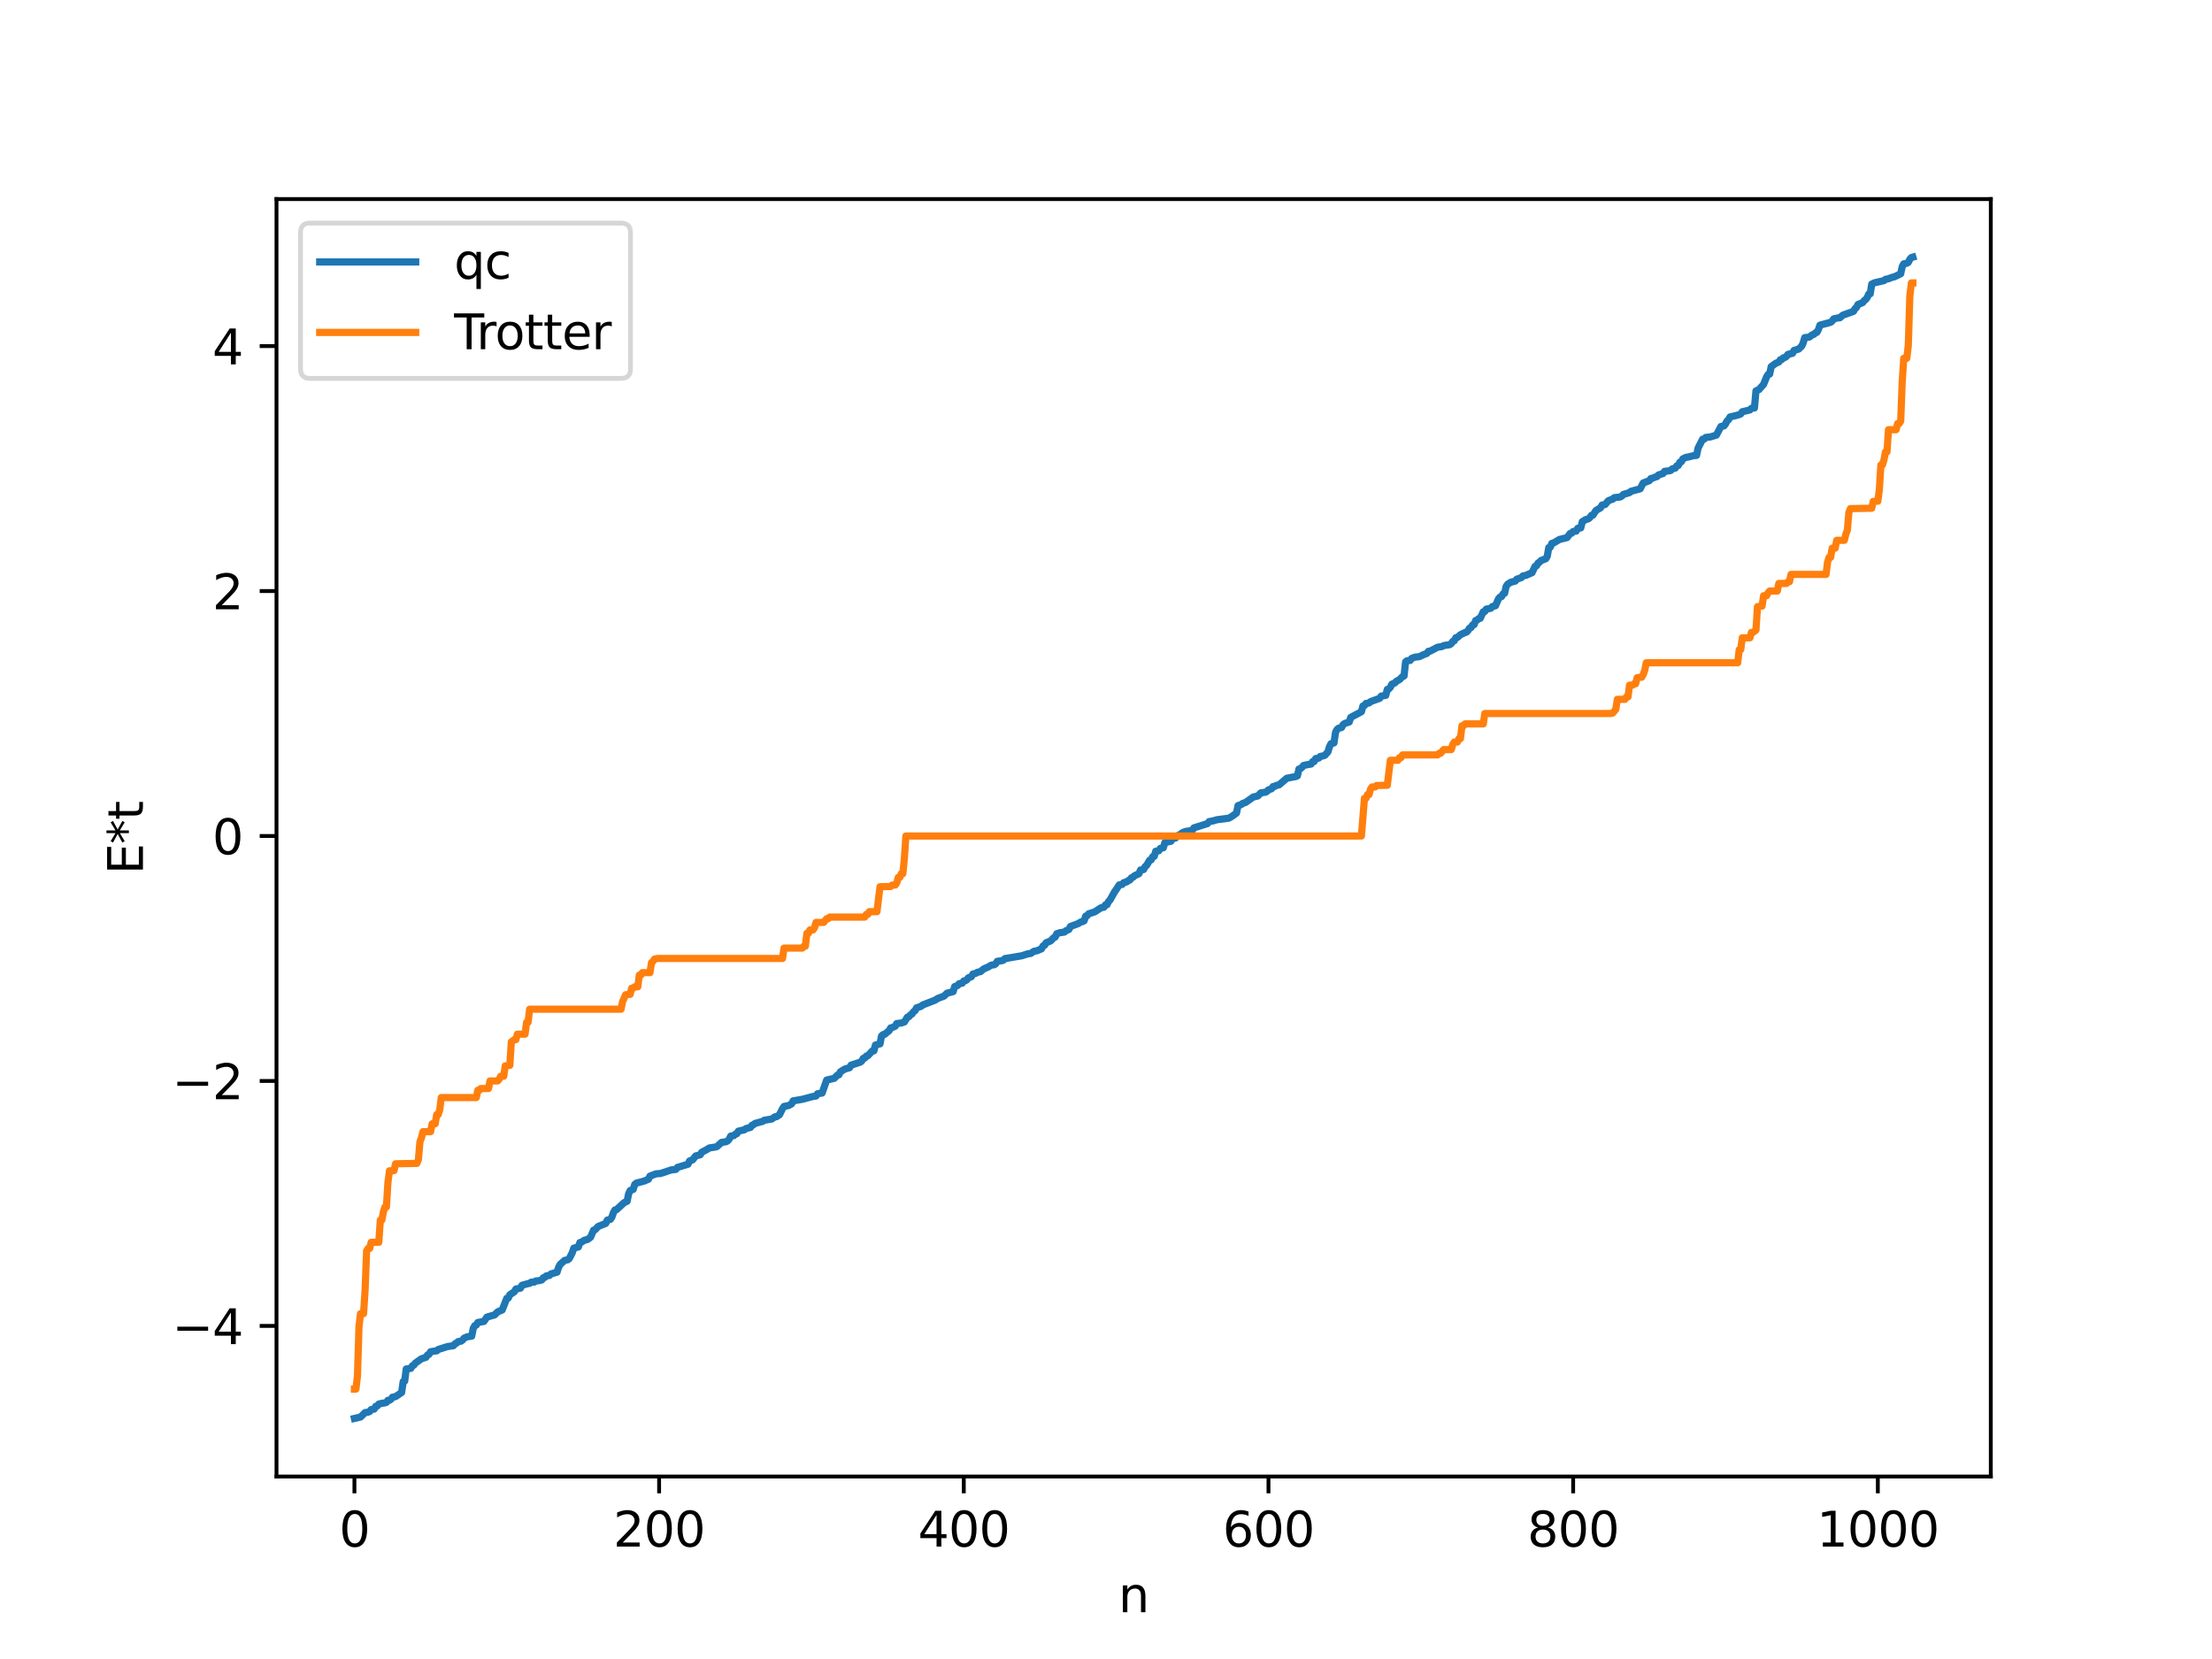 <?xml version="1.0" encoding="utf-8" standalone="no"?>
<!DOCTYPE svg PUBLIC "-//W3C//DTD SVG 1.1//EN"
  "http://www.w3.org/Graphics/SVG/1.1/DTD/svg11.dtd">
<svg xmlns:xlink="http://www.w3.org/1999/xlink" width="460.8pt" height="345.6pt" viewBox="0 0 460.8 345.6" xmlns="http://www.w3.org/2000/svg" version="1.1">
 <defs>
  <style type="text/css">*{stroke-linejoin: round; stroke-linecap: butt}</style>
 </defs>
 <g id="figure_1">
  <g id="patch_1">
   <path d="M 0 345.6 
L 460.8 345.6 
L 460.8 0 
L 0 0 
z
" style="fill: #ffffff"/>
  </g>
  <g id="axes_1">
   <g id="patch_2">
    <path d="M 57.6 307.584 
L 414.72 307.584 
L 414.72 41.472 
L 57.6 41.472 
z
" style="fill: #ffffff"/>
   </g>
   <g id="matplotlib.axis_1">
    <g id="xtick_1">
     <g id="line2d_1">
      <defs>
       <path id="mcded25e98d" d="M 0 0 
L 0 3.5 
" style="stroke: #000000; stroke-width: 0.8"/>
      </defs>
      <g>
       <use xlink:href="#mcded25e98d" x="73.833" y="307.584" style="stroke: #000000; stroke-width: 0.8"/>
      </g>
     </g>
     <g id="text_1">
      <!-- 0 -->
      <g transform="translate(70.651 322.182) scale(0.1 -0.1)">
       <defs>
        <path id="DejaVuSans-30" d="M 2034 4250 
Q 1547 4250 1301 3770 
Q 1056 3291 1056 2328 
Q 1056 1369 1301 889 
Q 1547 409 2034 409 
Q 2525 409 2770 889 
Q 3016 1369 3016 2328 
Q 3016 3291 2770 3770 
Q 2525 4250 2034 4250 
z
M 2034 4750 
Q 2819 4750 3233 4129 
Q 3647 3509 3647 2328 
Q 3647 1150 3233 529 
Q 2819 -91 2034 -91 
Q 1250 -91 836 529 
Q 422 1150 422 2328 
Q 422 3509 836 4129 
Q 1250 4750 2034 4750 
z
" transform="scale(0.016)"/>
       </defs>
       <use xlink:href="#DejaVuSans-30"/>
      </g>
     </g>
    </g>
    <g id="xtick_2">
     <g id="line2d_2">
      <g>
       <use xlink:href="#mcded25e98d" x="137.304" y="307.584" style="stroke: #000000; stroke-width: 0.8"/>
      </g>
     </g>
     <g id="text_2">
      <!-- 200 -->
      <g transform="translate(127.76 322.182) scale(0.1 -0.1)">
       <defs>
        <path id="DejaVuSans-32" d="M 1228 531 
L 3431 531 
L 3431 0 
L 469 0 
L 469 531 
Q 828 903 1448 1529 
Q 2069 2156 2228 2338 
Q 2531 2678 2651 2914 
Q 2772 3150 2772 3378 
Q 2772 3750 2511 3984 
Q 2250 4219 1831 4219 
Q 1534 4219 1204 4116 
Q 875 4013 500 3803 
L 500 4441 
Q 881 4594 1212 4672 
Q 1544 4750 1819 4750 
Q 2544 4750 2975 4387 
Q 3406 4025 3406 3419 
Q 3406 3131 3298 2873 
Q 3191 2616 2906 2266 
Q 2828 2175 2409 1742 
Q 1991 1309 1228 531 
z
" transform="scale(0.016)"/>
       </defs>
       <use xlink:href="#DejaVuSans-32"/>
       <use xlink:href="#DejaVuSans-30" x="63.623"/>
       <use xlink:href="#DejaVuSans-30" x="127.246"/>
      </g>
     </g>
    </g>
    <g id="xtick_3">
     <g id="line2d_3">
      <g>
       <use xlink:href="#mcded25e98d" x="200.775" y="307.584" style="stroke: #000000; stroke-width: 0.8"/>
      </g>
     </g>
     <g id="text_3">
      <!-- 400 -->
      <g transform="translate(191.231 322.182) scale(0.1 -0.1)">
       <defs>
        <path id="DejaVuSans-34" d="M 2419 4116 
L 825 1625 
L 2419 1625 
L 2419 4116 
z
M 2253 4666 
L 3047 4666 
L 3047 1625 
L 3713 1625 
L 3713 1100 
L 3047 1100 
L 3047 0 
L 2419 0 
L 2419 1100 
L 313 1100 
L 313 1709 
L 2253 4666 
z
" transform="scale(0.016)"/>
       </defs>
       <use xlink:href="#DejaVuSans-34"/>
       <use xlink:href="#DejaVuSans-30" x="63.623"/>
       <use xlink:href="#DejaVuSans-30" x="127.246"/>
      </g>
     </g>
    </g>
    <g id="xtick_4">
     <g id="line2d_4">
      <g>
       <use xlink:href="#mcded25e98d" x="264.246" y="307.584" style="stroke: #000000; stroke-width: 0.8"/>
      </g>
     </g>
     <g id="text_4">
      <!-- 600 -->
      <g transform="translate(254.702 322.182) scale(0.1 -0.1)">
       <defs>
        <path id="DejaVuSans-36" d="M 2113 2584 
Q 1688 2584 1439 2293 
Q 1191 2003 1191 1497 
Q 1191 994 1439 701 
Q 1688 409 2113 409 
Q 2538 409 2786 701 
Q 3034 994 3034 1497 
Q 3034 2003 2786 2293 
Q 2538 2584 2113 2584 
z
M 3366 4563 
L 3366 3988 
Q 3128 4100 2886 4159 
Q 2644 4219 2406 4219 
Q 1781 4219 1451 3797 
Q 1122 3375 1075 2522 
Q 1259 2794 1537 2939 
Q 1816 3084 2150 3084 
Q 2853 3084 3261 2657 
Q 3669 2231 3669 1497 
Q 3669 778 3244 343 
Q 2819 -91 2113 -91 
Q 1303 -91 875 529 
Q 447 1150 447 2328 
Q 447 3434 972 4092 
Q 1497 4750 2381 4750 
Q 2619 4750 2861 4703 
Q 3103 4656 3366 4563 
z
" transform="scale(0.016)"/>
       </defs>
       <use xlink:href="#DejaVuSans-36"/>
       <use xlink:href="#DejaVuSans-30" x="63.623"/>
       <use xlink:href="#DejaVuSans-30" x="127.246"/>
      </g>
     </g>
    </g>
    <g id="xtick_5">
     <g id="line2d_5">
      <g>
       <use xlink:href="#mcded25e98d" x="327.717" y="307.584" style="stroke: #000000; stroke-width: 0.8"/>
      </g>
     </g>
     <g id="text_5">
      <!-- 800 -->
      <g transform="translate(318.173 322.182) scale(0.1 -0.1)">
       <defs>
        <path id="DejaVuSans-38" d="M 2034 2216 
Q 1584 2216 1326 1975 
Q 1069 1734 1069 1313 
Q 1069 891 1326 650 
Q 1584 409 2034 409 
Q 2484 409 2743 651 
Q 3003 894 3003 1313 
Q 3003 1734 2745 1975 
Q 2488 2216 2034 2216 
z
M 1403 2484 
Q 997 2584 770 2862 
Q 544 3141 544 3541 
Q 544 4100 942 4425 
Q 1341 4750 2034 4750 
Q 2731 4750 3128 4425 
Q 3525 4100 3525 3541 
Q 3525 3141 3298 2862 
Q 3072 2584 2669 2484 
Q 3125 2378 3379 2068 
Q 3634 1759 3634 1313 
Q 3634 634 3220 271 
Q 2806 -91 2034 -91 
Q 1263 -91 848 271 
Q 434 634 434 1313 
Q 434 1759 690 2068 
Q 947 2378 1403 2484 
z
M 1172 3481 
Q 1172 3119 1398 2916 
Q 1625 2713 2034 2713 
Q 2441 2713 2670 2916 
Q 2900 3119 2900 3481 
Q 2900 3844 2670 4047 
Q 2441 4250 2034 4250 
Q 1625 4250 1398 4047 
Q 1172 3844 1172 3481 
z
" transform="scale(0.016)"/>
       </defs>
       <use xlink:href="#DejaVuSans-38"/>
       <use xlink:href="#DejaVuSans-30" x="63.623"/>
       <use xlink:href="#DejaVuSans-30" x="127.246"/>
      </g>
     </g>
    </g>
    <g id="xtick_6">
     <g id="line2d_6">
      <g>
       <use xlink:href="#mcded25e98d" x="391.188" y="307.584" style="stroke: #000000; stroke-width: 0.8"/>
      </g>
     </g>
     <g id="text_6">
      <!-- 1000 -->
      <g transform="translate(378.463 322.182) scale(0.1 -0.1)">
       <defs>
        <path id="DejaVuSans-31" d="M 794 531 
L 1825 531 
L 1825 4091 
L 703 3866 
L 703 4441 
L 1819 4666 
L 2450 4666 
L 2450 531 
L 3481 531 
L 3481 0 
L 794 0 
L 794 531 
z
" transform="scale(0.016)"/>
       </defs>
       <use xlink:href="#DejaVuSans-31"/>
       <use xlink:href="#DejaVuSans-30" x="63.623"/>
       <use xlink:href="#DejaVuSans-30" x="127.246"/>
       <use xlink:href="#DejaVuSans-30" x="190.869"/>
      </g>
     </g>
    </g>
    <g id="text_7">
     <!-- n -->
     <g transform="translate(232.991 335.861) scale(0.1 -0.1)">
      <defs>
       <path id="DejaVuSans-6e" d="M 3513 2113 
L 3513 0 
L 2938 0 
L 2938 2094 
Q 2938 2591 2744 2837 
Q 2550 3084 2163 3084 
Q 1697 3084 1428 2787 
Q 1159 2491 1159 1978 
L 1159 0 
L 581 0 
L 581 3500 
L 1159 3500 
L 1159 2956 
Q 1366 3272 1645 3428 
Q 1925 3584 2291 3584 
Q 2894 3584 3203 3211 
Q 3513 2838 3513 2113 
z
" transform="scale(0.016)"/>
      </defs>
      <use xlink:href="#DejaVuSans-6e"/>
     </g>
    </g>
   </g>
   <g id="matplotlib.axis_2">
    <g id="ytick_1">
     <g id="line2d_7">
      <defs>
       <path id="mfe4c608724" d="M 0 0 
L -3.5 0 
" style="stroke: #000000; stroke-width: 0.8"/>
      </defs>
      <g>
       <use xlink:href="#mfe4c608724" x="57.6" y="276.209" style="stroke: #000000; stroke-width: 0.8"/>
      </g>
     </g>
     <g id="text_8">
      <!-- −4 -->
      <g transform="translate(35.858 280.008) scale(0.1 -0.1)">
       <defs>
        <path id="DejaVuSans-2212" d="M 678 2272 
L 4684 2272 
L 4684 1741 
L 678 1741 
L 678 2272 
z
" transform="scale(0.016)"/>
       </defs>
       <use xlink:href="#DejaVuSans-2212"/>
       <use xlink:href="#DejaVuSans-34" x="83.789"/>
      </g>
     </g>
    </g>
    <g id="ytick_2">
     <g id="line2d_8">
      <g>
       <use xlink:href="#mfe4c608724" x="57.6" y="225.181" style="stroke: #000000; stroke-width: 0.8"/>
      </g>
     </g>
     <g id="text_9">
      <!-- −2 -->
      <g transform="translate(35.858 228.981) scale(0.1 -0.1)">
       <use xlink:href="#DejaVuSans-2212"/>
       <use xlink:href="#DejaVuSans-32" x="83.789"/>
      </g>
     </g>
    </g>
    <g id="ytick_3">
     <g id="line2d_9">
      <g>
       <use xlink:href="#mfe4c608724" x="57.6" y="174.154" style="stroke: #000000; stroke-width: 0.8"/>
      </g>
     </g>
     <g id="text_10">
      <!-- 0 -->
      <g transform="translate(44.237 177.953) scale(0.1 -0.1)">
       <use xlink:href="#DejaVuSans-30"/>
      </g>
     </g>
    </g>
    <g id="ytick_4">
     <g id="line2d_10">
      <g>
       <use xlink:href="#mfe4c608724" x="57.6" y="123.126" style="stroke: #000000; stroke-width: 0.8"/>
      </g>
     </g>
     <g id="text_11">
      <!-- 2 -->
      <g transform="translate(44.237 126.925) scale(0.1 -0.1)">
       <use xlink:href="#DejaVuSans-32"/>
      </g>
     </g>
    </g>
    <g id="ytick_5">
     <g id="line2d_11">
      <g>
       <use xlink:href="#mfe4c608724" x="57.6" y="72.099" style="stroke: #000000; stroke-width: 0.8"/>
      </g>
     </g>
     <g id="text_12">
      <!-- 4 -->
      <g transform="translate(44.237 75.898) scale(0.1 -0.1)">
       <use xlink:href="#DejaVuSans-34"/>
      </g>
     </g>
    </g>
    <g id="text_13">
     <!-- E*t -->
     <g transform="translate(29.778 182.148) rotate(-90) scale(0.1 -0.1)">
      <defs>
       <path id="DejaVuSans-45" d="M 628 4666 
L 3578 4666 
L 3578 4134 
L 1259 4134 
L 1259 2753 
L 3481 2753 
L 3481 2222 
L 1259 2222 
L 1259 531 
L 3634 531 
L 3634 0 
L 628 0 
L 628 4666 
z
" transform="scale(0.016)"/>
       <path id="DejaVuSans-2a" d="M 3009 3897 
L 1888 3291 
L 3009 2681 
L 2828 2375 
L 1778 3009 
L 1778 1831 
L 1422 1831 
L 1422 3009 
L 372 2375 
L 191 2681 
L 1313 3291 
L 191 3897 
L 372 4206 
L 1422 3572 
L 1422 4750 
L 1778 4750 
L 1778 3572 
L 2828 4206 
L 3009 3897 
z
" transform="scale(0.016)"/>
       <path id="DejaVuSans-74" d="M 1172 4494 
L 1172 3500 
L 2356 3500 
L 2356 3053 
L 1172 3053 
L 1172 1153 
Q 1172 725 1289 603 
Q 1406 481 1766 481 
L 2356 481 
L 2356 0 
L 1766 0 
Q 1100 0 847 248 
Q 594 497 594 1153 
L 594 3053 
L 172 3053 
L 172 3500 
L 594 3500 
L 594 4494 
L 1172 4494 
z
" transform="scale(0.016)"/>
      </defs>
      <use xlink:href="#DejaVuSans-45"/>
      <use xlink:href="#DejaVuSans-2a" x="63.184"/>
      <use xlink:href="#DejaVuSans-74" x="113.184"/>
     </g>
    </g>
   </g>
   <g id="line2d_12">
    <path d="M 73.833 295.488 
L 75.102 295.194 
L 76.054 294.271 
L 76.689 294.174 
L 77.006 294.05 
L 77.324 293.636 
L 77.958 293.537 
L 78.276 292.959 
L 78.593 292.887 
L 78.91 292.495 
L 79.545 292.339 
L 80.18 292.246 
L 80.497 292.138 
L 80.815 291.708 
L 81.132 291.7 
L 81.449 291.494 
L 81.767 291.057 
L 82.401 290.944 
L 83.671 290.076 
L 83.988 287.807 
L 84.305 287.707 
L 84.623 285.186 
L 85.575 285.06 
L 85.892 284.526 
L 86.21 284.374 
L 86.527 283.955 
L 87.796 283.056 
L 88.748 282.745 
L 89.066 282.263 
L 89.383 282.122 
L 89.7 281.589 
L 90.653 281.435 
L 90.97 281.41 
L 91.287 281.124 
L 93.191 280.523 
L 94.461 280.327 
L 94.778 279.941 
L 95.096 279.816 
L 95.413 279.489 
L 96.048 279.386 
L 96.365 279.158 
L 96.682 278.758 
L 97.317 278.484 
L 98.269 278.341 
L 98.586 276.714 
L 98.904 276.151 
L 99.221 276.031 
L 99.539 275.499 
L 100.808 275.275 
L 101.443 274.371 
L 102.395 274.101 
L 103.029 273.926 
L 103.664 273.289 
L 104.616 272.89 
L 105.568 270.465 
L 105.886 270.405 
L 106.203 269.728 
L 107.155 269.084 
L 107.472 268.529 
L 108.424 268.344 
L 108.742 267.749 
L 110.011 267.395 
L 110.329 267.351 
L 110.646 267.108 
L 111.281 267.081 
L 111.598 266.856 
L 112.233 266.789 
L 112.867 266.638 
L 113.185 266.17 
L 113.502 266.101 
L 113.82 265.792 
L 114.454 265.705 
L 114.772 265.378 
L 116.041 265.021 
L 116.358 264.039 
L 116.676 263.419 
L 117.628 262.564 
L 118.262 262.442 
L 118.58 262.199 
L 119.215 260.958 
L 119.532 260.011 
L 120.484 259.764 
L 120.801 258.838 
L 121.119 258.765 
L 121.753 258.354 
L 122.388 258.209 
L 123.023 257.733 
L 123.658 256.266 
L 123.975 256.168 
L 124.61 255.493 
L 126.196 254.857 
L 126.514 254.173 
L 127.148 254.021 
L 127.466 253.544 
L 127.783 252.626 
L 128.1 252.051 
L 128.418 252.009 
L 130.005 250.541 
L 130.639 250.241 
L 130.957 248.68 
L 131.274 248.005 
L 131.909 247.773 
L 132.226 246.746 
L 132.543 246.475 
L 134.13 246.057 
L 134.765 245.789 
L 135.082 245.657 
L 135.4 245.006 
L 136.034 244.769 
L 136.669 244.527 
L 137.621 244.455 
L 139.843 243.712 
L 140.795 243.611 
L 141.112 243.2 
L 143.334 242.521 
L 143.651 241.846 
L 144.286 241.617 
L 144.92 240.804 
L 145.872 240.561 
L 146.19 240.03 
L 147.142 239.531 
L 147.777 239.136 
L 149.046 238.948 
L 149.363 238.848 
L 150.315 237.982 
L 151.267 237.843 
L 151.585 237.657 
L 151.902 237.309 
L 152.22 236.668 
L 152.854 236.58 
L 153.172 236.268 
L 153.489 236.18 
L 153.806 235.638 
L 155.076 235.354 
L 155.393 235.096 
L 156.345 234.86 
L 156.662 234.407 
L 156.98 234.284 
L 157.297 234.029 
L 158.884 233.601 
L 159.201 233.371 
L 160.788 233.11 
L 161.423 232.652 
L 161.74 232.639 
L 162.375 232.234 
L 163.01 230.957 
L 163.327 230.488 
L 164.279 230.306 
L 164.914 229.947 
L 165.231 229.327 
L 165.866 229.222 
L 167.135 229.001 
L 169.357 228.415 
L 169.991 228.325 
L 170.309 227.844 
L 171.261 227.705 
L 172.213 224.991 
L 173.8 224.627 
L 174.434 223.976 
L 174.752 223.904 
L 175.069 223.278 
L 176.021 222.691 
L 176.973 222.431 
L 177.291 221.889 
L 179.195 221.273 
L 179.512 221.043 
L 179.829 220.471 
L 180.147 220.412 
L 180.464 220.001 
L 180.781 219.942 
L 181.734 218.912 
L 182.051 218.911 
L 182.368 217.697 
L 183.32 217.457 
L 183.638 215.82 
L 183.955 215.525 
L 184.272 215.475 
L 185.224 214.705 
L 185.542 214.137 
L 185.859 214.064 
L 186.494 213.775 
L 186.811 213.222 
L 187.763 213.111 
L 188.398 212.894 
L 189.033 211.88 
L 189.35 211.792 
L 189.667 211.409 
L 189.985 211.23 
L 190.302 210.758 
L 190.62 210.547 
L 190.937 209.949 
L 191.572 209.742 
L 191.889 209.628 
L 192.206 209.356 
L 194.745 208.373 
L 195.38 207.979 
L 196.649 207.509 
L 197.284 206.9 
L 198.553 206.574 
L 198.871 205.529 
L 199.505 205.282 
L 199.823 204.911 
L 200.458 204.812 
L 200.775 204.347 
L 201.092 204.303 
L 201.41 204.115 
L 201.727 203.695 
L 202.362 203.467 
L 202.679 202.899 
L 203.314 202.743 
L 203.631 202.543 
L 204.266 202.403 
L 204.9 201.858 
L 205.853 201.442 
L 206.487 201.061 
L 207.122 200.969 
L 207.439 200.757 
L 207.757 200.259 
L 208.709 200.123 
L 209.026 200.021 
L 209.343 199.684 
L 209.978 199.591 
L 212.834 199.109 
L 214.104 198.706 
L 214.739 198.618 
L 215.373 198.173 
L 216.008 198.061 
L 216.96 197.668 
L 217.277 197.066 
L 217.595 196.927 
L 217.912 196.401 
L 218.864 196.009 
L 219.499 195.345 
L 219.816 195.202 
L 220.134 194.518 
L 220.768 194.308 
L 221.72 194.17 
L 222.038 193.903 
L 222.672 193.624 
L 222.99 193.005 
L 224.577 192.416 
L 225.211 192.039 
L 225.529 191.991 
L 225.846 191.804 
L 226.163 190.849 
L 226.481 190.741 
L 226.798 190.36 
L 228.067 189.952 
L 229.337 189.117 
L 229.972 188.988 
L 230.289 188.487 
L 230.606 188.467 
L 230.924 187.803 
L 231.241 187.484 
L 232.193 185.77 
L 232.51 185.347 
L 233.145 184.344 
L 233.78 184.238 
L 234.097 183.867 
L 234.732 183.701 
L 235.049 183.423 
L 235.367 183.329 
L 235.684 182.866 
L 236.001 182.764 
L 236.319 182.449 
L 237.271 181.997 
L 237.588 181.233 
L 238.223 181.145 
L 238.54 180.536 
L 238.858 180.283 
L 239.492 179.19 
L 239.81 179.123 
L 240.127 178.47 
L 240.444 178.397 
L 240.762 177.334 
L 241.396 177.23 
L 241.714 176.737 
L 242.348 176.605 
L 242.666 175.521 
L 243.935 175.245 
L 244.253 174.727 
L 244.887 174.569 
L 245.205 174.11 
L 245.522 174.042 
L 246.474 173.378 
L 247.109 173.182 
L 247.743 173.091 
L 248.378 172.975 
L 248.696 172.465 
L 249.33 172.264 
L 251.552 171.566 
L 251.869 171.156 
L 252.821 170.976 
L 253.456 170.774 
L 255.995 170.437 
L 256.629 170.067 
L 257.581 169.38 
L 257.899 167.821 
L 258.534 167.626 
L 258.851 167.375 
L 259.486 167.162 
L 261.072 166.036 
L 262.024 165.813 
L 262.659 165.169 
L 263.611 165.027 
L 263.929 164.872 
L 264.246 164.545 
L 264.881 164.32 
L 265.198 163.855 
L 265.515 163.844 
L 265.833 163.64 
L 266.467 163.488 
L 268.054 162.131 
L 269.006 161.94 
L 269.958 161.767 
L 270.276 161.614 
L 270.593 160.208 
L 270.91 160.109 
L 271.228 159.862 
L 271.545 159.466 
L 272.18 159.326 
L 273.132 159.162 
L 273.449 158.646 
L 273.767 158.637 
L 274.084 158.023 
L 274.719 157.923 
L 275.036 157.584 
L 275.671 157.452 
L 275.988 157.338 
L 276.623 156.649 
L 276.94 155.591 
L 277.258 154.94 
L 277.892 154.761 
L 278.21 152.578 
L 278.527 151.971 
L 278.844 151.707 
L 279.479 151.551 
L 279.796 150.952 
L 280.114 150.724 
L 281.066 150.403 
L 281.383 149.451 
L 283.605 148.266 
L 283.922 147.076 
L 284.239 146.985 
L 284.557 146.54 
L 285.191 146.444 
L 285.509 146.166 
L 287.413 145.468 
L 287.73 145.01 
L 288.682 144.856 
L 289 143.614 
L 289.317 143.516 
L 289.634 143.174 
L 289.952 142.534 
L 290.586 142.263 
L 290.904 141.911 
L 291.539 141.577 
L 292.173 140.941 
L 292.491 140.813 
L 292.808 137.873 
L 293.125 137.637 
L 293.76 137.58 
L 294.077 137.16 
L 294.712 136.906 
L 295.664 136.796 
L 296.616 136.348 
L 297.251 136.114 
L 297.568 135.67 
L 297.886 135.663 
L 299.472 134.832 
L 300.424 134.679 
L 300.742 134.487 
L 302.011 134.295 
L 302.329 134.055 
L 302.646 133.607 
L 302.963 133.474 
L 303.281 132.846 
L 303.598 132.789 
L 304.233 132.227 
L 305.185 131.772 
L 305.502 131.684 
L 305.82 131.348 
L 306.137 130.837 
L 306.454 130.729 
L 306.772 130.175 
L 307.089 130.115 
L 307.406 129.269 
L 307.724 129.162 
L 308.041 128.868 
L 308.358 128.809 
L 308.993 127.441 
L 309.31 127.386 
L 309.628 126.882 
L 310.262 126.78 
L 310.58 126.701 
L 310.897 126.345 
L 311.532 126.193 
L 312.167 124.735 
L 312.484 124.377 
L 312.801 124.283 
L 313.119 123.72 
L 313.436 123.595 
L 313.753 122.164 
L 314.071 121.706 
L 314.705 121.299 
L 315.658 121.051 
L 315.975 120.657 
L 316.927 120.328 
L 317.244 119.985 
L 317.879 119.856 
L 318.831 119.438 
L 319.148 119.306 
L 319.783 117.97 
L 320.1 117.852 
L 320.418 117.281 
L 320.735 117.089 
L 321.053 116.753 
L 322.005 116.406 
L 322.322 115.885 
L 322.639 114.067 
L 322.957 113.974 
L 323.274 113.194 
L 323.591 113.135 
L 324.861 112.384 
L 326.448 111.99 
L 327.082 111.141 
L 327.4 111.073 
L 327.717 110.722 
L 328.352 110.638 
L 328.669 110.061 
L 329.304 109.972 
L 329.621 108.684 
L 330.256 108.273 
L 330.891 108.073 
L 331.208 107.823 
L 331.525 107.364 
L 331.843 107.305 
L 332.477 106.338 
L 333.429 105.782 
L 333.747 105.208 
L 334.381 105.099 
L 335.016 104.342 
L 335.651 104.068 
L 335.968 103.983 
L 336.286 103.674 
L 337.555 103.522 
L 337.872 103.325 
L 338.19 102.992 
L 339.142 102.715 
L 339.459 102.624 
L 339.777 102.343 
L 341.681 101.829 
L 342.315 100.608 
L 342.95 100.373 
L 343.585 100.134 
L 343.902 99.689 
L 344.22 99.631 
L 344.854 99.366 
L 345.172 99.287 
L 345.489 98.947 
L 346.441 98.64 
L 346.758 98.192 
L 347.71 98.081 
L 348.028 98.002 
L 348.345 97.68 
L 348.98 97.518 
L 349.297 97.054 
L 349.615 96.968 
L 349.932 96.3 
L 350.249 96.199 
L 350.567 95.588 
L 351.201 95.281 
L 351.836 95.172 
L 352.788 94.928 
L 353.423 94.868 
L 353.74 93.346 
L 354.692 91.486 
L 355.01 91.476 
L 355.327 91.127 
L 356.279 91.025 
L 357.548 90.641 
L 358.5 88.849 
L 359.135 88.724 
L 359.453 88.322 
L 359.77 87.7 
L 360.087 87.436 
L 360.405 86.858 
L 361.674 86.558 
L 362.309 86.372 
L 362.626 86.228 
L 362.943 85.776 
L 364.53 85.402 
L 364.848 85.065 
L 365.482 84.988 
L 365.8 81.43 
L 366.434 81.148 
L 367.386 80.069 
L 368.021 78.495 
L 368.339 77.992 
L 368.656 77.916 
L 368.973 76.37 
L 369.925 75.685 
L 370.56 75.411 
L 370.877 74.935 
L 371.195 74.875 
L 371.512 74.533 
L 371.829 74.473 
L 372.147 74.254 
L 372.464 73.826 
L 373.416 73.599 
L 373.734 72.995 
L 374.686 72.725 
L 375.32 72.119 
L 375.638 71.434 
L 375.955 70.34 
L 376.907 70.222 
L 377.542 69.732 
L 377.859 69.65 
L 378.177 69.338 
L 378.494 69.238 
L 378.811 68.654 
L 379.129 67.735 
L 381.35 67.142 
L 381.667 66.895 
L 381.985 66.428 
L 382.937 66.221 
L 383.254 66.21 
L 383.889 65.657 
L 386.11 64.868 
L 386.428 64.313 
L 386.745 64.036 
L 387.062 63.424 
L 388.015 63.047 
L 388.332 62.635 
L 388.649 62.406 
L 388.967 61.993 
L 389.284 61.266 
L 389.601 61.206 
L 389.919 59.188 
L 390.553 58.889 
L 392.458 58.465 
L 392.775 58.19 
L 393.41 58.066 
L 394.044 57.814 
L 394.679 57.647 
L 395.948 57.025 
L 396.266 55.544 
L 396.583 54.965 
L 397.218 54.844 
L 397.535 54.65 
L 397.853 54.008 
L 398.17 53.661 
L 398.487 53.568 
L 398.487 53.568 
" clip-path="url(#pd6c9580412)" style="fill: none; stroke: #1f77b4; stroke-width: 1.5; stroke-linecap: square"/>
   </g>
   <g id="line2d_13">
    <path d="M 73.833 289.37 
L 74.15 289.37 
L 74.467 286.608 
L 74.785 276.36 
L 75.102 273.657 
L 75.737 273.657 
L 76.054 268.789 
L 76.372 260.571 
L 76.689 260.067 
L 77.006 260.067 
L 77.324 258.795 
L 78.91 258.795 
L 79.228 254.159 
L 79.545 254.159 
L 79.862 252.481 
L 80.18 251.444 
L 80.497 251.444 
L 80.815 246.318 
L 81.132 243.904 
L 82.084 243.863 
L 82.401 242.435 
L 86.844 242.354 
L 87.162 241.572 
L 87.479 237.857 
L 87.796 237.036 
L 88.114 235.749 
L 89.7 235.749 
L 90.018 234.106 
L 90.653 234.106 
L 90.97 232.197 
L 91.287 232.197 
L 91.605 231.203 
L 91.922 228.646 
L 99.221 228.646 
L 99.539 227.122 
L 99.856 227.122 
L 100.173 226.761 
L 101.76 226.761 
L 102.077 225.181 
L 103.664 225.181 
L 103.981 224.825 
L 104.299 224.209 
L 104.934 224.209 
L 105.251 222.043 
L 106.203 221.934 
L 106.52 217.045 
L 107.155 216.562 
L 107.472 216.562 
L 107.79 215.436 
L 109.377 215.436 
L 109.694 212.965 
L 110.011 212.965 
L 110.329 210.236 
L 129.37 210.236 
L 129.687 208.685 
L 130.322 207.226 
L 131.274 207.133 
L 131.591 205.864 
L 131.909 205.864 
L 132.226 205.574 
L 132.861 205.574 
L 133.178 203.132 
L 133.496 203.132 
L 133.813 202.62 
L 135.4 202.62 
L 135.717 200.537 
L 136.034 200.256 
L 136.352 199.786 
L 136.986 199.668 
L 163.01 199.668 
L 163.327 197.506 
L 167.135 197.506 
L 167.453 197.111 
L 167.77 197.111 
L 168.087 194.435 
L 168.405 194.435 
L 168.722 193.721 
L 169.357 193.721 
L 169.674 193.26 
L 169.991 192.156 
L 171.578 192.156 
L 172.213 191.378 
L 172.53 191.378 
L 172.848 191.048 
L 180.147 191.048 
L 180.464 190.48 
L 180.781 190.48 
L 181.099 189.922 
L 182.686 189.922 
L 183.32 184.722 
L 185.542 184.676 
L 185.859 184.373 
L 186.494 184.373 
L 186.811 183.917 
L 187.129 182.773 
L 187.446 182.773 
L 187.763 181.999 
L 188.081 181.999 
L 188.398 178.765 
L 188.715 174.154 
L 283.605 174.154 
L 284.239 166.309 
L 284.557 166.309 
L 284.874 165.534 
L 285.191 165.534 
L 285.509 164.39 
L 285.826 163.934 
L 286.461 163.934 
L 286.778 163.632 
L 289 163.586 
L 289.634 158.385 
L 291.221 158.385 
L 291.539 157.828 
L 291.856 157.828 
L 292.173 157.26 
L 299.472 157.26 
L 299.79 156.93 
L 300.107 156.93 
L 300.742 156.151 
L 302.329 156.151 
L 302.646 155.047 
L 302.963 154.587 
L 303.598 154.587 
L 303.915 153.872 
L 304.233 153.872 
L 304.55 151.197 
L 304.867 151.197 
L 305.185 150.802 
L 308.993 150.802 
L 309.31 148.64 
L 335.651 148.64 
L 335.968 148.521 
L 336.603 147.77 
L 336.92 145.687 
L 338.507 145.687 
L 338.824 145.176 
L 339.142 145.176 
L 339.459 142.733 
L 340.094 142.733 
L 340.411 142.443 
L 340.729 142.443 
L 341.046 141.175 
L 341.681 141.082 
L 341.998 141.082 
L 342.315 140.517 
L 342.633 139.623 
L 342.95 138.072 
L 361.991 138.072 
L 362.309 135.342 
L 362.626 135.342 
L 362.943 132.872 
L 364.53 132.872 
L 364.848 131.746 
L 365.165 131.746 
L 365.8 131.263 
L 366.117 126.374 
L 367.069 126.265 
L 367.386 124.098 
L 368.021 124.098 
L 368.339 123.483 
L 368.656 123.126 
L 370.243 123.126 
L 370.56 121.547 
L 372.147 121.547 
L 372.464 121.186 
L 372.781 121.186 
L 373.099 119.662 
L 380.398 119.662 
L 380.715 117.104 
L 381.033 116.11 
L 381.35 116.11 
L 381.667 114.201 
L 382.302 114.201 
L 382.62 112.558 
L 384.206 112.558 
L 384.524 111.272 
L 384.841 110.451 
L 385.158 106.736 
L 385.476 105.954 
L 389.919 105.873 
L 390.236 104.445 
L 391.188 104.403 
L 391.505 101.99 
L 391.823 96.863 
L 392.14 96.863 
L 392.458 95.827 
L 392.775 94.148 
L 393.092 94.148 
L 393.41 89.512 
L 394.996 89.512 
L 395.314 88.241 
L 395.631 88.241 
L 395.948 87.736 
L 396.266 79.518 
L 396.583 74.65 
L 397.218 74.65 
L 397.535 71.948 
L 397.853 61.7 
L 398.17 58.938 
L 398.487 58.938 
L 398.487 58.938 
" clip-path="url(#pd6c9580412)" style="fill: none; stroke: #ff7f0e; stroke-width: 1.5; stroke-linecap: square"/>
   </g>
   <g id="patch_3">
    <path d="M 57.6 307.584 
L 57.6 41.472 
" style="fill: none; stroke: #000000; stroke-width: 0.8; stroke-linejoin: miter; stroke-linecap: square"/>
   </g>
   <g id="patch_4">
    <path d="M 414.72 307.584 
L 414.72 41.472 
" style="fill: none; stroke: #000000; stroke-width: 0.8; stroke-linejoin: miter; stroke-linecap: square"/>
   </g>
   <g id="patch_5">
    <path d="M 57.6 307.584 
L 414.72 307.584 
" style="fill: none; stroke: #000000; stroke-width: 0.8; stroke-linejoin: miter; stroke-linecap: square"/>
   </g>
   <g id="patch_6">
    <path d="M 57.6 41.472 
L 414.72 41.472 
" style="fill: none; stroke: #000000; stroke-width: 0.8; stroke-linejoin: miter; stroke-linecap: square"/>
   </g>
   <g id="legend_1">
    <g id="patch_7">
     <path d="M 64.6 78.828 
L 129.342 78.828 
Q 131.342 78.828 131.342 76.828 
L 131.342 48.472 
Q 131.342 46.472 129.342 46.472 
L 64.6 46.472 
Q 62.6 46.472 62.6 48.472 
L 62.6 76.828 
Q 62.6 78.828 64.6 78.828 
z
" style="fill: #ffffff; opacity: 0.8; stroke: #cccccc; stroke-linejoin: miter"/>
    </g>
    <g id="line2d_14">
     <path d="M 66.6 54.57 
L 76.6 54.57 
L 86.6 54.57 
" style="fill: none; stroke: #1f77b4; stroke-width: 1.5; stroke-linecap: square"/>
    </g>
    <g id="text_14">
     <!-- qc -->
     <g transform="translate(94.6 58.07) scale(0.1 -0.1)">
      <defs>
       <path id="DejaVuSans-71" d="M 947 1747 
Q 947 1113 1208 752 
Q 1469 391 1925 391 
Q 2381 391 2643 752 
Q 2906 1113 2906 1747 
Q 2906 2381 2643 2742 
Q 2381 3103 1925 3103 
Q 1469 3103 1208 2742 
Q 947 2381 947 1747 
z
M 2906 525 
Q 2725 213 2448 61 
Q 2172 -91 1784 -91 
Q 1150 -91 751 415 
Q 353 922 353 1747 
Q 353 2572 751 3078 
Q 1150 3584 1784 3584 
Q 2172 3584 2448 3432 
Q 2725 3281 2906 2969 
L 2906 3500 
L 3481 3500 
L 3481 -1331 
L 2906 -1331 
L 2906 525 
z
" transform="scale(0.016)"/>
       <path id="DejaVuSans-63" d="M 3122 3366 
L 3122 2828 
Q 2878 2963 2633 3030 
Q 2388 3097 2138 3097 
Q 1578 3097 1268 2742 
Q 959 2388 959 1747 
Q 959 1106 1268 751 
Q 1578 397 2138 397 
Q 2388 397 2633 464 
Q 2878 531 3122 666 
L 3122 134 
Q 2881 22 2623 -34 
Q 2366 -91 2075 -91 
Q 1284 -91 818 406 
Q 353 903 353 1747 
Q 353 2603 823 3093 
Q 1294 3584 2113 3584 
Q 2378 3584 2631 3529 
Q 2884 3475 3122 3366 
z
" transform="scale(0.016)"/>
      </defs>
      <use xlink:href="#DejaVuSans-71"/>
      <use xlink:href="#DejaVuSans-63" x="63.477"/>
     </g>
    </g>
    <g id="line2d_15">
     <path d="M 66.6 69.249 
L 76.6 69.249 
L 86.6 69.249 
" style="fill: none; stroke: #ff7f0e; stroke-width: 1.5; stroke-linecap: square"/>
    </g>
    <g id="text_15">
     <!-- Trotter -->
     <g transform="translate(94.6 72.749) scale(0.1 -0.1)">
      <defs>
       <path id="DejaVuSans-54" d="M -19 4666 
L 3928 4666 
L 3928 4134 
L 2272 4134 
L 2272 0 
L 1638 0 
L 1638 4134 
L -19 4134 
L -19 4666 
z
" transform="scale(0.016)"/>
       <path id="DejaVuSans-72" d="M 2631 2963 
Q 2534 3019 2420 3045 
Q 2306 3072 2169 3072 
Q 1681 3072 1420 2755 
Q 1159 2438 1159 1844 
L 1159 0 
L 581 0 
L 581 3500 
L 1159 3500 
L 1159 2956 
Q 1341 3275 1631 3429 
Q 1922 3584 2338 3584 
Q 2397 3584 2469 3576 
Q 2541 3569 2628 3553 
L 2631 2963 
z
" transform="scale(0.016)"/>
       <path id="DejaVuSans-6f" d="M 1959 3097 
Q 1497 3097 1228 2736 
Q 959 2375 959 1747 
Q 959 1119 1226 758 
Q 1494 397 1959 397 
Q 2419 397 2687 759 
Q 2956 1122 2956 1747 
Q 2956 2369 2687 2733 
Q 2419 3097 1959 3097 
z
M 1959 3584 
Q 2709 3584 3137 3096 
Q 3566 2609 3566 1747 
Q 3566 888 3137 398 
Q 2709 -91 1959 -91 
Q 1206 -91 779 398 
Q 353 888 353 1747 
Q 353 2609 779 3096 
Q 1206 3584 1959 3584 
z
" transform="scale(0.016)"/>
       <path id="DejaVuSans-65" d="M 3597 1894 
L 3597 1613 
L 953 1613 
Q 991 1019 1311 708 
Q 1631 397 2203 397 
Q 2534 397 2845 478 
Q 3156 559 3463 722 
L 3463 178 
Q 3153 47 2828 -22 
Q 2503 -91 2169 -91 
Q 1331 -91 842 396 
Q 353 884 353 1716 
Q 353 2575 817 3079 
Q 1281 3584 2069 3584 
Q 2775 3584 3186 3129 
Q 3597 2675 3597 1894 
z
M 3022 2063 
Q 3016 2534 2758 2815 
Q 2500 3097 2075 3097 
Q 1594 3097 1305 2825 
Q 1016 2553 972 2059 
L 3022 2063 
z
" transform="scale(0.016)"/>
      </defs>
      <use xlink:href="#DejaVuSans-54"/>
      <use xlink:href="#DejaVuSans-72" x="46.334"/>
      <use xlink:href="#DejaVuSans-6f" x="85.197"/>
      <use xlink:href="#DejaVuSans-74" x="146.379"/>
      <use xlink:href="#DejaVuSans-74" x="185.588"/>
      <use xlink:href="#DejaVuSans-65" x="224.797"/>
      <use xlink:href="#DejaVuSans-72" x="286.32"/>
     </g>
    </g>
   </g>
  </g>
 </g>
 <defs>
  <clipPath id="pd6c9580412">
   <rect x="57.6" y="41.472" width="357.12" height="266.112"/>
  </clipPath>
 </defs>
</svg>

